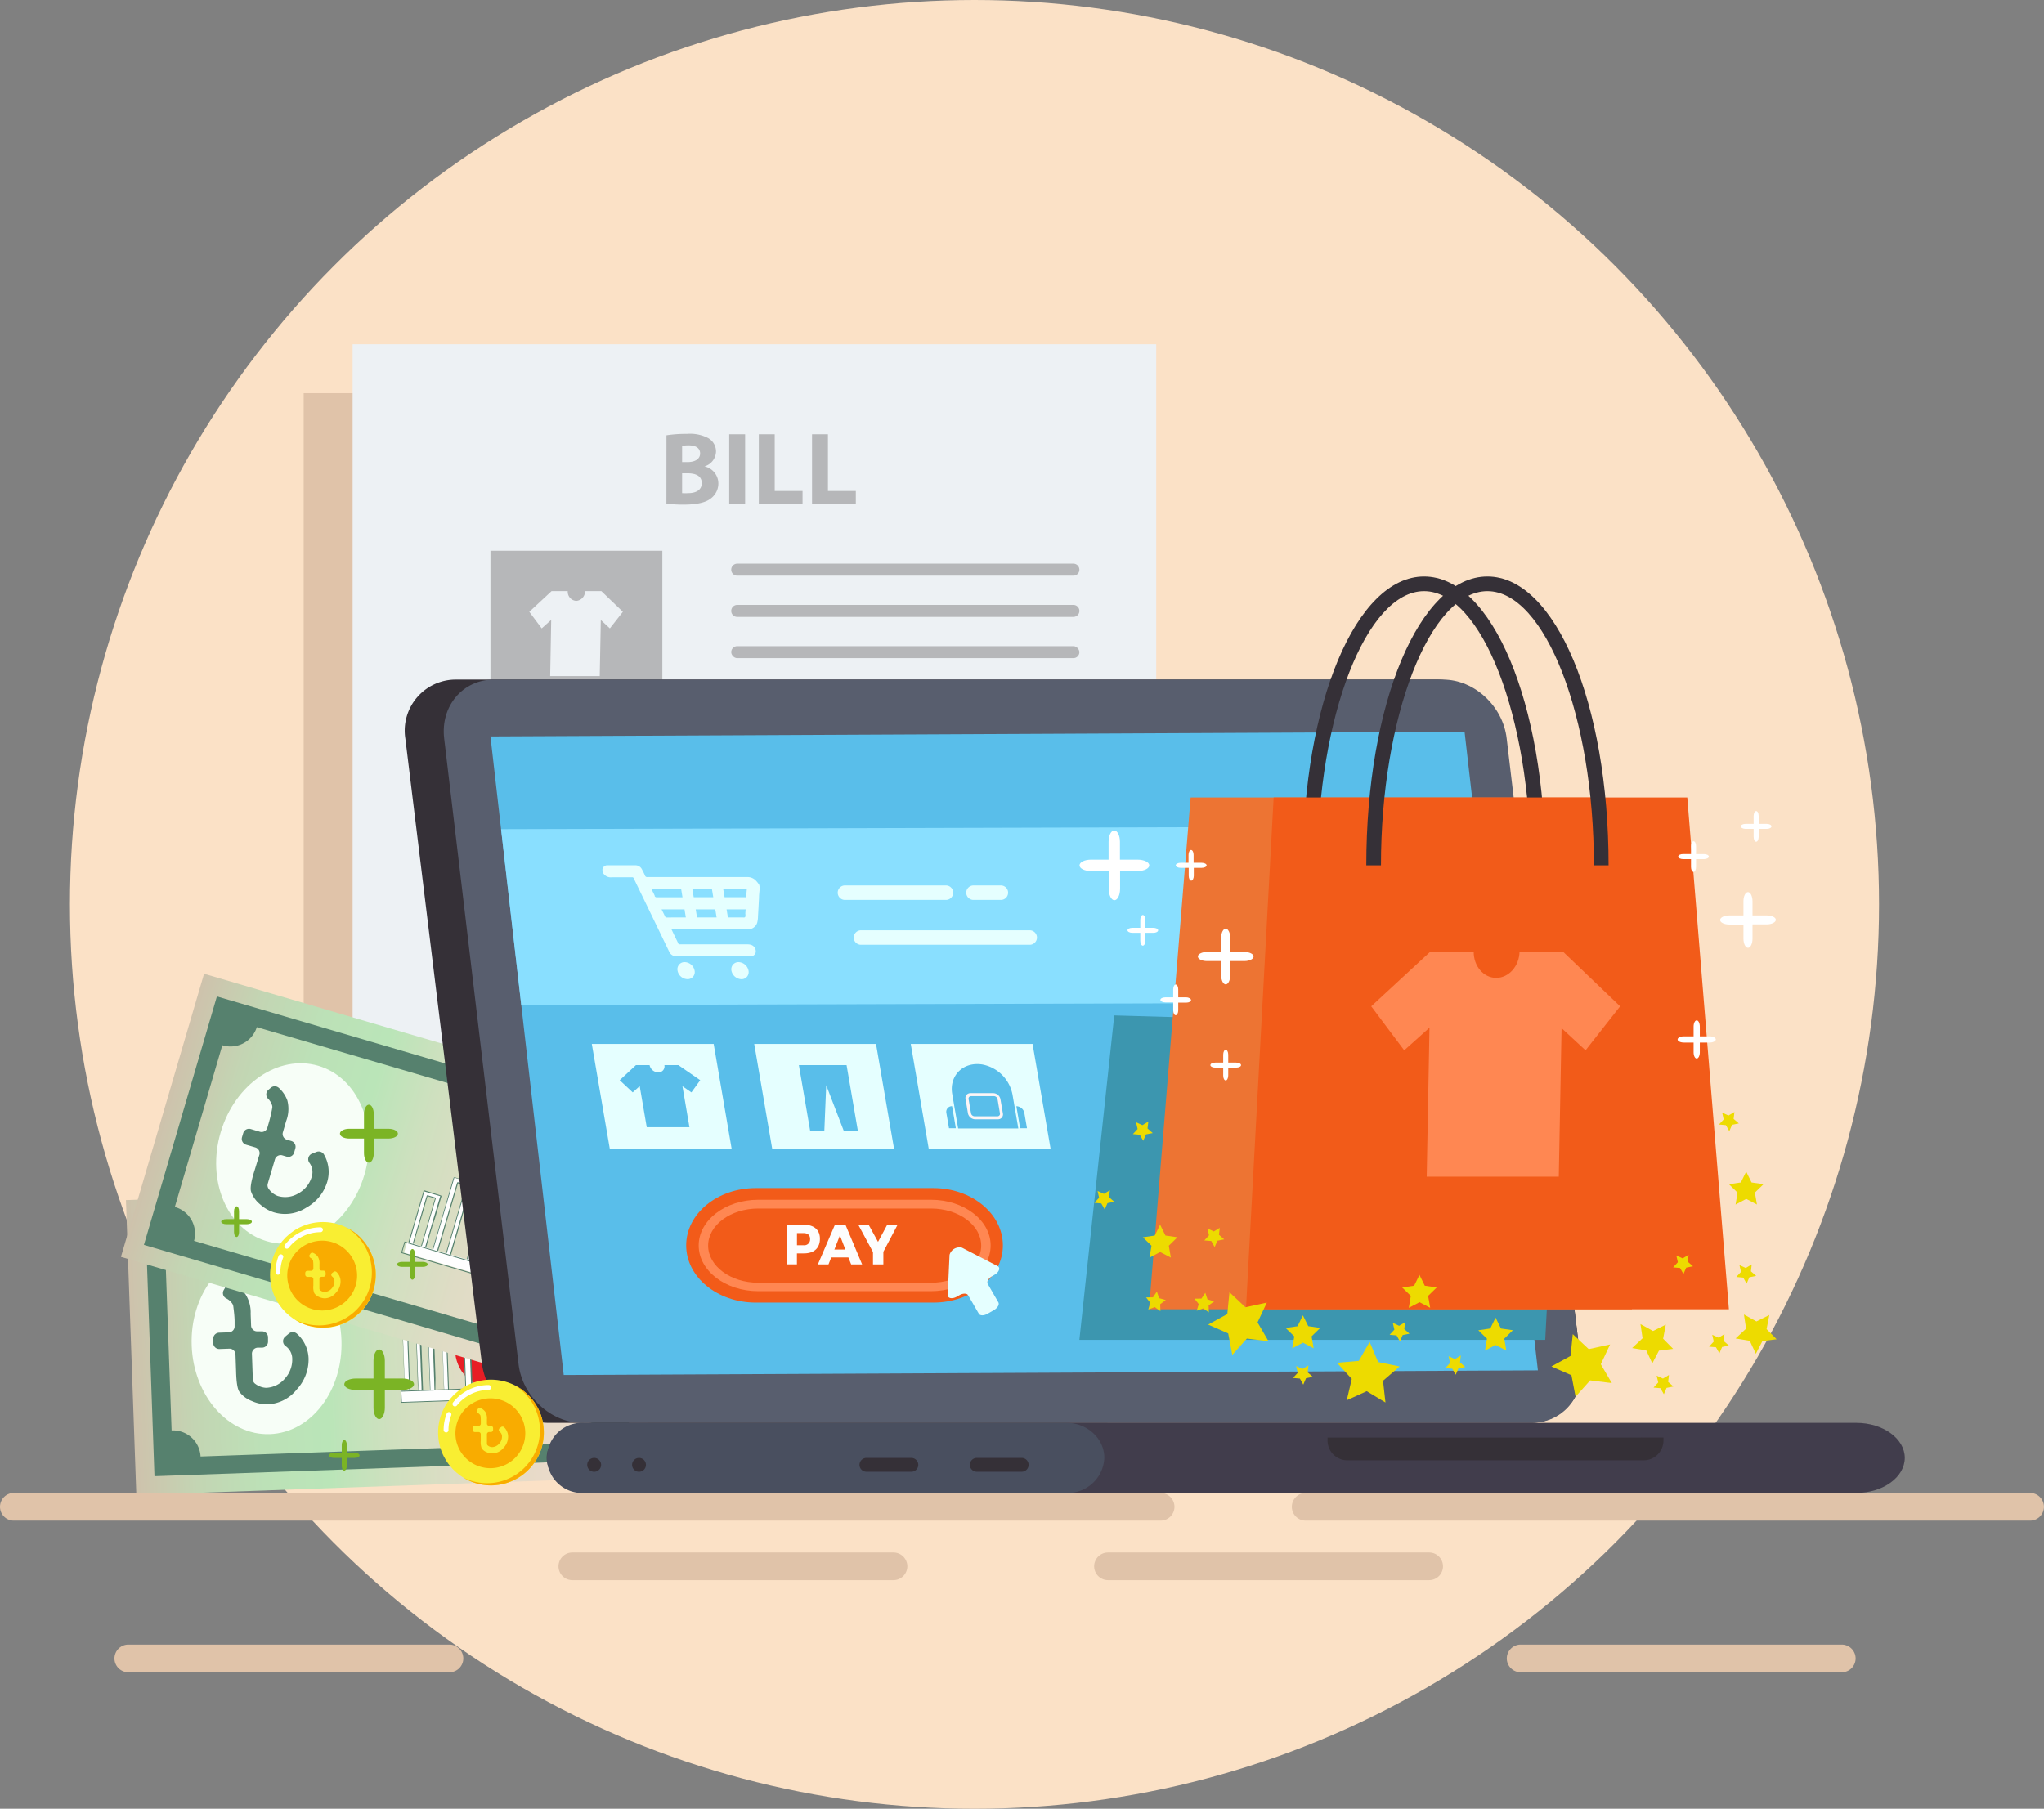 <svg xmlns="http://www.w3.org/2000/svg" xmlns:xlink="http://www.w3.org/1999/xlink" viewBox="0 0 417.84 369.82"><rect x="0" y="0" width="417.84" height="369.82" fill="#808080" stroke="none"/><defs><style>.cls-1{fill:#e0c3a9;}.cls-2{fill:#fbe1c6;}.cls-3{fill:#edf1f4;}.cls-4{fill:#b6b7b9;}.cls-5{fill:url(#linear-gradient);}.cls-6{fill:#56816e;}.cls-7{fill:#f7fef7;}.cls-8{fill:#e71e25;}.cls-9{fill:#fefefe;}.cls-10{fill:url(#linear-gradient-2);}.cls-11{fill:#353037;}.cls-12{fill:#585e6e;}.cls-13{fill:#59beea;}.cls-14{fill:#3c96af;}.cls-15{fill:#89dfff;}.cls-16{fill:#f25b19;}.cls-17{fill:#ff8752;}.cls-18{fill:#fdfdfd;}.cls-19{fill:#e5ffff;}.cls-20{fill:#fcf5f6;}.cls-21{fill:#413d4c;}.cls-22{fill:#494f5f;}.cls-23{fill:#ed7433;}.cls-24{fill:#eddb00;}.cls-25{fill:#fff;}.cls-26{fill:#7bb425;}.cls-27{fill:#f9ee32;}.cls-28{fill:#f9ac00;}</style><linearGradient id="linear-gradient" x1="52.08" y1="272.42" x2="157.01" y2="272.42" gradientTransform="translate(-25.29 1.24)" gradientUnits="userSpaceOnUse"><stop offset="0" stop-color="#cec2ac"/><stop offset="0.12" stop-color="#c3d5b3"/><stop offset="0.25" stop-color="#bce1b7"/><stop offset="0.38" stop-color="#bae5b8"/><stop offset="0.5" stop-color="#cfe0bf"/><stop offset="0.64" stop-color="#dfdcc5"/><stop offset="0.8" stop-color="#e9dac9"/><stop offset="1" stop-color="#ecd9ca"/></linearGradient><linearGradient id="linear-gradient-2" x1="31.88" y1="243.85" x2="136.82" y2="243.85" gradientTransform="translate(327.41 158.49) rotate(90)" xlink:href="#linear-gradient"/></defs><title>e-commerce</title><g id="Layer_2" data-name="Layer 2"><g id="BACKGROUND_1" data-name="BACKGROUND 1"><g id="OBJECTS"><path class="cls-1" d="M376.5,341.91H310.85a2.84,2.84,0,0,1-2.83-2.83h0a2.85,2.85,0,0,1,2.83-2.83H376.5a2.84,2.84,0,0,1,2.83,2.83h0A2.83,2.83,0,0,1,376.5,341.91Z"/><path class="cls-1" d="M91.88,341.91H26.23a2.83,2.83,0,0,1-2.83-2.83h0a2.84,2.84,0,0,1,2.83-2.83H91.88a2.84,2.84,0,0,1,2.83,2.83h0A2.83,2.83,0,0,1,91.88,341.91Z"/><circle class="cls-2" cx="199.21" cy="184.91" r="184.91"/><rect class="cls-1" x="62.08" y="80.39" width="164.28" height="219.42"/><rect class="cls-3" x="72.08" y="70.39" width="164.28" height="219.42"/><rect class="cls-4" x="100.26" y="112.61" width="35.14" height="35.14"/><path class="cls-3" d="M122.93,120.86h-3.34a1.94,1.94,0,0,1-1.8,2,1.87,1.87,0,0,1-1.73-2h-3.3v.05l0-.05-4.56,4.23,2.54,3.39,1.94-1.74-.21,11.49H122.6l.22-11.46,1.85,1.71,2.66-3.39Z"/><rect class="cls-5" x="26.8" y="243.5" width="104.93" height="60.33" transform="translate(-9.62 2.97) rotate(-2.02)"/><path class="cls-6" d="M29.71,248.93l1.87,52.9,97.24-3.43L127,245.49Zm95,40.37a5.64,5.64,0,0,0-5.53,5.74L41,297.8a5.64,5.64,0,0,0-5.92-5.33L33.85,258a5.63,5.63,0,0,0,5.52-5.74l78.18-2.76a5.63,5.63,0,0,0,5.91,5.34Z"/><ellipse class="cls-7" cx="54.51" cy="274.54" rx="15.32" ry="18.69" transform="translate(-9.66 2.1) rotate(-2.02)"/><path class="cls-6" d="M54.72,287.13a7.45,7.45,0,0,1-3.24-.67,5.75,5.75,0,0,1-2.55-1.9c-.39-.55-.62-2-.67-4.24l-.12-3.39a1.23,1.23,0,0,0-1.27-1.18l-2,.07a1.24,1.24,0,0,1-1.28-1.19l0-.87a1.24,1.24,0,0,1,1.19-1.28l2-.07a1.22,1.22,0,0,0,1.18-1.27l0-.9c0-1-.13-2.08-.27-3.16a1.32,1.32,0,0,0-.2-.53,3.24,3.24,0,0,0-1.29-1.1,1.21,1.21,0,0,1-.46-1.68l.32-.55a1.23,1.23,0,0,1,1.59-.5,6.29,6.29,0,0,1,2.49,1.85,6.85,6.85,0,0,1,1.1,4.05l.09,2.41a1.23,1.23,0,0,0,1.27,1.18l.92,0a1.22,1.22,0,0,1,1.27,1.18l0,.88a1.23,1.23,0,0,1-1.19,1.27l-.91,0a1.24,1.24,0,0,0-1.19,1.28l.18,5.15a1.21,1.21,0,0,0,.54,1,4,4,0,0,0,2.15.79,5.25,5.25,0,0,0,3.86-1.89,5.71,5.71,0,0,0,1.51-4.07,3.19,3.19,0,0,0-1.36-2.58,1.22,1.22,0,0,1-.08-1.93l.76-.64a1.25,1.25,0,0,1,1.67.07,7.08,7.08,0,0,1,2.35,5,9,9,0,0,1-2.41,6.37A8,8,0,0,1,54.72,287.13Z"/><circle class="cls-8" cx="101.13" cy="275.88" r="8.11"/><path class="cls-9" d="M107,271.31c.15,4.28.29,8.4.44,12.52,0,.12,0,.16-.14.16l-1,0c-.08,0-.11,0-.1-.1v-.09l-.6-16.93c0-.74,0-1.48,0-2.22s0-1.45.07-2.17.06-1.6.08-2.4c0-.19,0-.19-.17-.18l-5.1.3c-.1,0-.13,0-.11.14l.69,4.38c.12.73.23,1.45.35,2.18a.76.76,0,0,1,0,.15L102,284c0,.14,0,.18-.16.18l-1.08,0c-.08,0-.11,0-.1-.1V284c-.19-5.37-.39-10.74-.57-16.11,0-.75-.12-1.5-.19-2.25s-.15-1.49-.23-2.23l-.3-2.94c0-.12-.06-.14-.17-.14l-4.52.23c-.1,0-.13,0-.11.13l.69,3.53.57,2.93a2,2,0,0,1,0,.23l.6,16.81c0,.12,0,.16-.15.16-.33,0-.66,0-1,0-.1,0-.11,0-.12-.12,0-1-.07-2-.1-3q-.24-6.6-.46-13.19a15.48,15.48,0,0,0-.23-1.92L94,263.67c-.15-.9-.29-1.8-.44-2.7-.06-.39-.12-.79-.19-1.18,0-.09,0-.13.1-.13l6.17-.33,6.62-.36.45,0c.09,0,.12,0,.12.11,0,.85,0,1.7,0,2.55,0,1,0,2.06,0,3.1C106.76,267,106.88,269.21,107,271.31Z"/><path class="cls-6" d="M96.3,284.47h0c-.34,0-.69,0-1,0a.24.24,0,0,1-.16,0,.22.22,0,0,1,0-.16c0-.81-.06-1.62-.08-2.42L94.87,278c-.12-3.3-.24-6.59-.35-9.89a13.76,13.76,0,0,0-.22-1.9l-.39-2.42-.5-3.17c0-.26-.09-.53-.13-.79a.18.18,0,0,1,0-.16.23.23,0,0,1,.15-.07l6.18-.32,6.61-.36.46,0a.14.14,0,0,1,.15,0,.17.17,0,0,1,.05.15v3.36c0,.75,0,1.53,0,2.29,0,1.67,0,3.34.09,5,0,.56,0,1.11.06,1.64.15,4.29.3,8.41.45,12.53a.25.25,0,0,1,0,.19.32.32,0,0,1-.18.06l-1,0a.17.17,0,0,1-.16-.05.13.13,0,0,1,0-.14.11.11,0,0,0,0-.05v0l-.15-4.23-.45-12.7c0-.49,0-1,0-1.48l0-.75c0-.48,0-1,0-1.46,0-.24,0-.47,0-.71,0-.48,0-1,0-1.43l0-1V260h-.09l-1.35.08-3.74.22h0s0,0,0,0c.16,1,.31,1.95.46,2.92l.58,3.65c0,.05,0,.1,0,.16l.07,2.11q.25,7.41.53,14.81a.28.28,0,0,1,0,.2.36.36,0,0,1-.2.06c-.34,0-.67,0-1.07,0a.17.17,0,0,1-.16-.05.15.15,0,0,1,0-.15.11.11,0,0,0,0-.05v0l-.13-3.83q-.23-6.13-.43-12.27c0-.56-.08-1.13-.14-1.68,0-.19,0-.38,0-.57l-.15-1.46c0-.26-.06-.51-.08-.77l-.06-.49-.24-2.45a.14.14,0,0,0,0-.06h-.07l-4.52.23h0v0c.19.95.37,1.89.56,2.84l.27,1.43c.15.73.29,1.46.43,2.2a1.54,1.54,0,0,1,0,.24l.14,3.73q.23,6.54.46,13.07a.28.28,0,0,1-.05.2A.28.28,0,0,1,96.3,284.47Zm-.49-.16h.53s0,0,0-.07q-.24-6.54-.47-13.07l-.13-3.74c0-.08,0-.15,0-.21-.15-.73-.29-1.47-.43-2.2L95,263.57c-.18-.95-.36-1.89-.55-2.84a.21.21,0,0,1,0-.17.21.21,0,0,1,.17-.06l4.51-.22c.13,0,.24,0,.26.21.08.82.17,1.63.25,2.45l0,.49c0,.26.06.51.08.77,0,.49.11,1,.15,1.46l.06.57c.06.56.11,1.13.13,1.69q.21,6.13.43,12.27l.14,3.86v.08h0c.31,0,.71,0,1.08,0h.08V284q-.27-7.41-.53-14.81l-.07-2.12s0-.09,0-.14l-.58-3.64c-.15-1-.31-1.95-.46-2.92a.2.2,0,0,1,0-.17.26.26,0,0,1,.17-.07l3.74-.22,1.35-.08c.11,0,.17,0,.22,0s0,.11,0,.23l0,1c0,.48,0,1,0,1.44l0,.7c0,.49,0,1,0,1.47l0,.75c0,.48,0,1,0,1.47l.45,12.69.15,4.26v.08h0c.37,0,.7,0,1,0h.06v-.06c-.15-4.13-.29-8.25-.45-12.53h0c0-.54,0-1.09,0-1.64-.06-1.62-.13-3.29-.1-5,0-.77,0-1.54,0-2.29v-1.77c0-.53,0-1.06,0-1.6v0h0c-.15,0-.31,0-.46,0l-6.62.35c-2,.11-4.11.23-6.17.33h0v0c0,.27.09.53.13.79l.51,3.17.39,2.42a15.83,15.83,0,0,1,.22,1.92c.11,3.3.23,6.6.34,9.9l.14,3.9.09,2.43v0h0Z"/><path class="cls-9" d="M91.41,276.56q.14,3.88.28,7.79c0,.13,0,.16-.15.16l-.66,0c-.08,0-.11,0-.1-.1v-.09q-.27-7.36-.52-14.74c0-.14-.05-.16-.18-.16q-.78,0-1.56.06c-.11,0-.14,0-.13.14q.26,7.08.5,14.15c0,.24,0,.47,0,.71,0,.08,0,.1-.1.1l-.8,0c-.1,0-.13,0-.12-.11v0q-.27-7.79-.55-15.57c0-.13,0-.17.16-.17l3.48-.12c.12,0,.14,0,.15.14Z"/><path class="cls-6" d="M91.57,284.59h0l-.66,0a.21.21,0,0,1-.15,0,.16.16,0,0,1,0-.14.13.13,0,0,0,0-.06v0l-.09-2.68q-.21-6-.43-12.06c0-.06,0-.07,0-.07h-.07l-1.57.05h0v.05q.23,6.06.43,12.12L89,284c0,.17,0,.34,0,.52a.19.19,0,0,1,0,.14.18.18,0,0,1-.13.05c-.31,0-.57,0-.81,0a.2.2,0,0,1-.16-.05.17.17,0,0,1,0-.16v0l-.07-2q-.24-6.81-.49-13.61a.28.28,0,0,1,0-.2.32.32,0,0,1,.19-.07h0l3.48-.12h0a.22.22,0,0,1,.17.05.22.22,0,0,1,.06.18c.07,2.08.15,4.16.22,6.24l.11,3.12c.07,2.08.15,4.16.22,6.24a.24.24,0,0,1,0,.18A.18.18,0,0,1,91.57,284.59Zm-.33-.16h.36a.17.17,0,0,0,0-.07c-.08-2.07-.15-4.15-.23-6.23L91.27,275c-.07-2.08-.15-4.17-.22-6.25v-.06H91l-3.48.12h-.07s0,0,0,.08q.24,6.81.49,13.62l.06,1.94a.2.2,0,0,1,0,.07v0h0c.24,0,.51,0,.81,0h0c0-.18,0-.35,0-.53l-.07-2.21q-.22-6.06-.44-12.13a.26.26,0,0,1,0-.17.21.21,0,0,1,.17-.05l1.56-.06a.29.29,0,0,1,.2.05.26.26,0,0,1,.06.19l.42,12.06.1,2.7v.08h0Z"/><path class="cls-9" d="M110.4,275.88l-.27-7.8c0-.12,0-.15.14-.16,1.17,0,2.33-.07,3.5-.12.11,0,.14,0,.14.13q.27,7.81.55,15.64c0,.1,0,.13-.12.13l-.79,0c-.07,0-.11,0-.1-.09v-.11q-.27-7.36-.52-14.73c0-.14,0-.17-.17-.16-.52,0-1.05.05-1.57.06-.11,0-.14,0-.13.14.06,1.8.13,3.61.19,5.41q.16,4.69.34,9.38c0,.15,0,.18-.17.18s-.43,0-.65,0c-.07,0-.09,0-.09-.09v-.16Z"/><path class="cls-6" d="M111.45,283.89h0l-.59,0h0a.19.19,0,0,1-.14,0,.17.17,0,0,1,0-.14.38.38,0,0,0,0-.1v-.05l-.31-8.81-.24-6.68a.25.25,0,0,1,0-.19.23.23,0,0,1,.18-.06h0l3.49-.12a.27.27,0,0,1,.18,0,.26.26,0,0,1,0,.17q.27,7.81.56,15.63a.25.25,0,0,1,0,.17.22.22,0,0,1-.16.06l-.78,0a.2.2,0,0,1-.15,0,.18.18,0,0,1,0-.14v-.1l0-1.64q-.24-6.54-.46-13.09c0-.06,0-.07,0-.07h-.08l-1.57,0h0v0c.06,1.47.11,3,.16,4.42l.09,2.55c.09,2.61.18,5.21.28,7.82a.28.28,0,0,1,0,.2A.22.22,0,0,1,111.45,283.89Zm-.32-.16h.37v-.07c-.09-2.61-.19-5.22-.28-7.82l-.09-2.55c0-1.48-.1-2.95-.16-4.43a.22.22,0,0,1,0-.17c0-.05.11-.05.17-.06l1.56-.05a.24.24,0,0,1,.2.05.32.32,0,0,1,.07.19l.45,13.09.06,1.67a.11.11,0,0,1,0,.08h0l.79,0h0v-.05q-.28-7.81-.55-15.63a.22.22,0,0,0,0-.06h0l-3.5.13h-.06v.06l.24,6.68.31,8.86a.48.48,0,0,1,0,.12h.37Z"/><path class="cls-9" d="M86.23,278.85c.06,1.85.13,3.7.2,5.55,0,.11,0,.15-.13.15l-.68,0c-.08,0-.11,0-.1-.1s0-.05,0-.08l-.36-10.28c0-.13,0-.16-.16-.15l-1.46.05c-.12,0-.14,0-.14.15q.18,5.16.37,10.32c0,.12,0,.17-.15.17a5.46,5.46,0,0,0-.7,0c-.11,0-.13,0-.13-.12,0-.81,0-1.62-.08-2.43-.1-2.91-.21-5.81-.31-8.71,0-.12,0-.16.14-.16l3.36-.12c.11,0,.14,0,.14.13C86.1,275.12,86.16,277,86.23,278.85Z"/><path class="cls-6" d="M83.64,284.73h0c-.21,0-.43,0-.7,0,0,0-.11,0-.15,0a.19.19,0,0,1-.06-.16c0-.65,0-1.3-.07-1.94l-.06-1.73-.27-7.47a.27.27,0,0,1,0-.19.28.28,0,0,1,.18-.06l3.36-.11h0a.21.21,0,0,1,.17,0,.22.22,0,0,1,.06.17l.15,4.47.08,2.22c.05,1.49.1,3,.16,4.45a.24.24,0,0,1-.05.18.21.21,0,0,1-.17.05c-.22,0-.45,0-.66,0a.22.22,0,0,1-.16-.05.2.2,0,0,1,0-.15v-.07l-.05-1.28c-.1-3-.21-6-.31-9a.28.28,0,0,0,0-.08H85c-.46,0-.94,0-1.46,0h-.06s0,0,0,.06c.07,1.83.13,3.67.2,5.5.06,1.61.12,3.21.17,4.82a.22.22,0,0,1,0,.19A.18.18,0,0,1,83.64,284.73Zm-.37-.17h.4a.2.2,0,0,0,0-.08l-.18-4.81c-.06-1.84-.13-3.67-.19-5.51a.23.23,0,0,1,0-.18.29.29,0,0,1,.18-.05c.51,0,1,0,1.45-.06a.26.26,0,0,1,.19.05.32.32,0,0,1,.07.19c.1,3,.21,6,.31,9l0,1.31v.07h0c.21,0,.45,0,.68,0h0v0c0-1.49-.1-3-.16-4.45l-.07-2.23c-.06-1.49-.11-3-.16-4.46,0,0,0,0,0-.06h0l-3.36.12h-.06v.06l.27,7.47.06,1.73c0,.65,0,1.3.06,1.94a.13.13,0,0,1,0,0h0Z"/><path class="cls-9" d="M115.74,277.79c-.07-1.85-.13-3.71-.2-5.57,0-.11,0-.14.13-.14L119,272c.11,0,.14,0,.14.13.13,3.71.26,7.43.4,11.14,0,.11,0,.15-.14.15l-.75,0c-.07,0-.1,0-.09-.08s0-.07,0-.1L118.23,273c0-.13,0-.17-.16-.16l-1.47,0c-.12,0-.14,0-.13.15q.18,5.16.37,10.31c0,.14,0,.18-.16.18a4.1,4.1,0,0,0-.61,0c-.12,0-.14,0-.14-.14C115.87,281.5,115.8,279.65,115.74,277.79Z"/><path class="cls-6" d="M116.71,283.56h0a4.05,4.05,0,0,0-.59,0,.18.18,0,0,1-.17,0c-.06,0-.06-.11-.06-.18-.06-1.59-.11-3.18-.17-4.77l-.07-1.91c0-1.48-.1-3-.16-4.45a.24.24,0,0,1,0-.18c0-.05.1-.05.16-.06h0l3.37-.12h0a.26.26,0,0,1,.17.05c.05,0,.05.11.06.17q.18,5.57.39,11.14a.24.24,0,0,1,0,.18.21.21,0,0,1-.17,0c-.23,0-.48,0-.71,0h0a.16.16,0,0,1-.14-.05.16.16,0,0,1,0-.13v-.08l-.05-1.47c-.11-2.94-.21-5.87-.31-8.81a.28.28,0,0,0,0-.08h-.07c-.44,0-.9,0-1.47.05h0V273c.06,1.6.11,3.2.17,4.81.07,1.83.13,3.67.2,5.5a.26.26,0,0,1,0,.2A.2.2,0,0,1,116.71,283.56Zm-.33-.17h.37v-.08c-.06-1.84-.13-3.67-.2-5.5,0-1.61-.11-3.21-.17-4.82a.24.24,0,0,1,.05-.18.25.25,0,0,1,.17-.05c.56,0,1,0,1.46-.06a.26.26,0,0,1,.19.05.28.28,0,0,1,.07.19q.15,4.41.31,8.81l.05,1.5v.07h0c.24,0,.48,0,.73,0h0v-.06l-.39-11.14a.2.2,0,0,0,0,0h0l-3.37.12h0v.05c.06,1.48.11,3,.16,4.45l.07,1.91c.05,1.6.11,3.19.16,4.78a.22.22,0,0,0,0,.06h0Z"/><rect class="cls-9" x="82.02" y="283.79" width="38.14" height="2.28" transform="translate(-10 3.75) rotate(-2.02)"/><path class="cls-6" d="M120.28,285.47,82,286.82l-.08-2.44L120.19,283Zm-38.13,1.18,38-1.34L120,283.2l-37.95,1.34Z"/><rect class="cls-10" x="53.4" y="190.37" width="60.33" height="104.93" transform="translate(-172.98 254.6) rotate(-73.64)"/><path class="cls-6" d="M44.34,203.73l-14.92,50.8,93.36,27.41,14.92-50.79ZM121.72,272a5.63,5.63,0,0,0-7,3.71l-75.05-22a5.64,5.64,0,0,0-3.93-6.93l9.71-33.07a5.64,5.64,0,0,0,7.05-3.7l75.05,22a5.64,5.64,0,0,0,3.94,6.93Z"/><ellipse class="cls-7" cx="59.8" cy="235.86" rx="18.69" ry="15.32" transform="translate(-183.35 226.79) rotate(-73.64)"/><path class="cls-6" d="M56,247.88a7.61,7.61,0,0,1-2.86-1.66,5.8,5.8,0,0,1-1.82-2.61c-.2-.64,0-2.05.7-4.23l1-3.26a1.22,1.22,0,0,0-.83-1.52l-1.88-.55a1.24,1.24,0,0,1-.84-1.53l.25-.84a1.24,1.24,0,0,1,1.53-.84l1.88.56a1.23,1.23,0,0,0,1.53-.84l.25-.86a29.46,29.46,0,0,0,.73-3.08,1.22,1.22,0,0,0,0-.57,3.38,3.38,0,0,0-.88-1.45,1.22,1.22,0,0,1,.09-1.75l.48-.42a1.24,1.24,0,0,1,1.67,0A6.4,6.4,0,0,1,58.74,225a6.9,6.9,0,0,1-.24,4.2l-.67,2.3a1.23,1.23,0,0,0,.83,1.53l.88.26a1.22,1.22,0,0,1,.83,1.52l-.24.85a1.23,1.23,0,0,1-1.53.83l-.88-.26a1.22,1.22,0,0,0-1.52.83L54.74,242a1.21,1.21,0,0,0,.2,1.09,4,4,0,0,0,1.8,1.43A5.23,5.23,0,0,0,61,244a5.67,5.67,0,0,0,2.72-3.38,3.16,3.16,0,0,0-.48-2.88,1.23,1.23,0,0,1,.54-1.86l.92-.36a1.25,1.25,0,0,1,1.56.59,7.08,7.08,0,0,1,.64,5.52,9,9,0,0,1-4.29,5.29A8,8,0,0,1,56,247.88Z"/><circle class="cls-8" cx="103.61" cy="251.84" r="8.11"/><path class="cls-9" d="M110.58,249.34c-1.21,4.11-2.37,8.06-3.53,12,0,.11-.07.15-.19.11-.32-.11-.65-.2-1-.29-.08,0-.11-.05-.07-.13a.29.29,0,0,0,0-.09q2.39-8.13,4.77-16.25c.21-.71.5-1.4.75-2.09s.5-1.36.75-2,.56-1.5.83-2.25c.07-.18.07-.18-.11-.23l-4.93-1.32c-.1,0-.13,0-.15.1l-.72,4.37-.36,2.18a.83.83,0,0,1,0,.15q-2.39,8.11-4.76,16.25c0,.13-.08.15-.21.11l-1-.31c-.08,0-.1-.05-.06-.12s0-.06,0-.09q2.28-7.74,4.55-15.46c.21-.73.36-1.47.53-2.21l.48-2.18c.21-1,.43-1.92.64-2.89,0-.12,0-.15-.12-.18l-4.35-1.22c-.1,0-.13,0-.15.09-.15,1.19-.3,2.38-.46,3.57-.13,1-.25,2-.38,3a1.74,1.74,0,0,1,0,.22l-4.74,16.14c0,.12-.07.15-.19.11-.32-.11-.63-.2-1-.28-.09,0-.1-.06-.08-.15.29-1,.58-1.94.86-2.91l3.72-12.66a15.5,15.5,0,0,0,.4-1.89c.13-.83.27-1.66.4-2.49s.3-1.8.44-2.7c.07-.39.13-.79.2-1.18,0-.09,0-.12.13-.09l6,1.63,6.39,1.75c.15,0,.29.09.44.12s.11.05.08.14l-.81,2.42c-.33,1-.65,2-1,2.94C111.77,245.15,111.18,247.33,110.58,249.34Z"/><path class="cls-6" d="M96.32,258.46h0c-.32-.11-.66-.2-.94-.28a.17.17,0,0,1-.13-.09.22.22,0,0,1,0-.16l.69-2.33,1.1-3.75,2.79-9.5a13.88,13.88,0,0,0,.39-1.87c.14-.81.27-1.61.4-2.42l.52-3.17.12-.79a.2.2,0,0,1,.08-.14.15.15,0,0,1,.16,0l6,1.63,6.39,1.75.44.12s.11,0,.14.09a.22.22,0,0,1,0,.16l-.51,1.51-.56,1.67c-.24.71-.48,1.45-.74,2.17-.55,1.58-1,3.18-1.47,4.73l-.46,1.58c-1.21,4.11-2.37,8.07-3.53,12a.26.26,0,0,1-.11.16.31.31,0,0,1-.19,0l-1-.29a.2.2,0,0,1-.13-.09.17.17,0,0,1,0-.15l0,0v0l1.2-4.06,3.57-12.19c.14-.48.32-.95.49-1.4.09-.23.18-.47.26-.7.16-.46.34-.92.51-1.38l.24-.66c.17-.45.34-.9.5-1.35l.33-.9a.69.69,0,0,0,0-.1l-.09,0-1.3-.35-3.63-1h0a.08.08,0,0,1,0,0l-.48,2.92-.6,3.64a.83.83,0,0,1,0,.15l-.59,2-4.17,14.22a.24.24,0,0,1-.12.17.23.23,0,0,1-.2,0c-.32-.11-.64-.2-1-.3a.17.17,0,0,1-.13-.1.18.18,0,0,1,0-.15.07.07,0,0,0,0-.05v0l1.08-3.68L105,243.93c.15-.54.28-1.09.4-1.63,0-.19.08-.38.13-.56.1-.48.21-1,.31-1.44.06-.25.11-.5.17-.75l.11-.48c.17-.8.35-1.6.53-2.4a.32.32,0,0,0,0-.07l-.07,0-4.35-1.21h0v0c-.11,1-.24,1.91-.36,2.86l-.19,1.45c-.1.74-.19,1.48-.29,2.22,0,.07,0,.15,0,.24l-1.06,3.58Q98.45,252,96.6,258.29c0,.06,0,.14-.11.17A.2.2,0,0,1,96.32,258.46Zm-.42-.3.45.14a.1.1,0,0,0,.07,0h0s0,0,0-.07q1.84-6.27,3.68-12.55l1.06-3.58c0-.08,0-.15,0-.21.1-.74.2-1.48.29-2.23l.19-1.44c.12-.95.25-1.91.37-2.87,0-.05,0-.12.07-.15a.23.23,0,0,1,.18,0l4.36,1.22a.21.21,0,0,1,.18.28c-.19.8-.36,1.6-.54,2.4l-.11.49c0,.25-.11.5-.16.75-.11.48-.21,1-.32,1.43,0,.19-.09.38-.13.57-.12.54-.24,1.1-.4,1.64q-1.74,5.88-3.47,11.78l-1.08,3.71,0,.07h0c.3.09.68.19,1,.31l.07,0,0-.07L106,245.58l.59-2a.65.65,0,0,0,0-.13l.6-3.64.48-2.92c0-.05,0-.12.08-.15a.19.19,0,0,1,.18,0l3.62,1,1.3.35c.11,0,.17,0,.2.1s0,.13,0,.23l-.33.91-.5,1.35c-.08.22-.16.44-.25.66-.17.46-.34.91-.5,1.37-.08.24-.17.47-.26.71-.17.45-.35.91-.49,1.38l-3.57,12.19-1.2,4.09,0,.08h0l1,.29h0l0-.06c1.16-4,2.32-7.92,3.53-12h0c.15-.51.3-1,.46-1.57.45-1.56.92-3.16,1.47-4.74.26-.72.5-1.46.74-2.17l.56-1.68.51-1.51v0h0c-.15,0-.29-.08-.44-.12l-6.39-1.75-6-1.63h0v0c0,.26-.09.53-.13.79l-.52,3.17-.39,2.41a16.16,16.16,0,0,1-.4,1.9l-2.79,9.5-1.1,3.74L95.38,258s0,0,0,0h0Z"/><path class="cls-9" d="M94.18,249.42q-1.11,3.74-2.2,7.48c0,.12-.08.14-.19.1l-.64-.19c-.07,0-.09-.05-.06-.12l0-.09q2.07-7.08,4.16-14.15c0-.13,0-.17-.12-.2l-1.5-.44c-.11,0-.14,0-.17.09l-4,13.58c-.06.23-.13.46-.2.69,0,.07,0,.09-.12.07l-.77-.23c-.09,0-.11-.07-.08-.14s0,0,0-.06q2.19-7.47,4.38-14.94c0-.12.08-.16.21-.11l3.34,1c.12,0,.13.07.1.18Q95.27,245.67,94.18,249.42Z"/><path class="cls-6" d="M91.79,257.09h0a6.12,6.12,0,0,0-.63-.18s-.1,0-.12-.09a.24.24,0,0,1,0-.15s0,0,0-.05v0l.75-2.58q1.71-5.77,3.41-11.57a.45.45,0,0,0,0-.08l-.07,0-1.51-.44,0,0a.13.13,0,0,1,0,0l-3.42,11.65-.62,2.12-.15.5a.16.16,0,0,1-.08.12.17.17,0,0,1-.14,0l-.77-.23a.23.23,0,0,1-.14-.1.18.18,0,0,1,0-.16s0,0,0,0l.55-1.89q1.92-6.54,3.83-13.07a.26.26,0,0,1,.11-.17.28.28,0,0,1,.2,0h0l3.33,1h0a.2.2,0,0,1,.15.1.23.23,0,0,1,0,.18q-.88,3-1.76,6l-.88,3c-.59,2-1.18,4-1.76,6a.2.2,0,0,1-.11.16A.22.22,0,0,1,91.79,257.09Zm-.26-.26.29.09.06,0a.32.32,0,0,0,0-.06q.87-3,1.76-6l.88-3q.87-3,1.76-6v-.06l0,0h0c-1.25-.36-2.34-.68-3.34-1h-.08l0,.08Q90.91,247.43,89,254l-.55,1.87,0,.06v0h0l.78.23h0l.15-.51.62-2.12,3.42-11.64a.23.23,0,0,1,.1-.15.2.2,0,0,1,.17,0l1.5.44a.25.25,0,0,1,.18.1.28.28,0,0,1,0,.2q-1.71,5.79-3.41,11.58l-.76,2.6a.64.64,0,0,1,0,.07h0Z"/><path class="cls-9" d="M112.41,254.76c.74-2.49,1.47-5,2.2-7.48,0-.12.07-.14.19-.11,1.11.34,2.23.66,3.35,1,.11,0,.13.06.1.17l-4.41,15c0,.1-.06.12-.16.09l-.75-.22c-.07,0-.1,0-.07-.12l0-.11q2.07-7.07,4.15-14.14c0-.13,0-.17-.11-.2l-1.5-.44c-.11,0-.15,0-.18.09q-.75,2.6-1.52,5.19l-2.64,9c0,.13-.09.15-.21.11l-.62-.19c-.07,0-.09,0-.06-.11a.83.83,0,0,0,0-.15Z"/><path class="cls-6" d="M110.88,262.7h0c-.19-.07-.38-.12-.57-.17l0,0a.18.18,0,0,1-.12-.08.2.2,0,0,1,0-.14l0-.1v-.05l2.49-8.46q.93-3.21,1.88-6.42a.23.23,0,0,1,.1-.15.25.25,0,0,1,.19,0h0c1.08.33,2.18.65,3.35,1a.19.19,0,0,1,.16.27l-4.41,15a.23.23,0,0,1-.1.15.2.2,0,0,1-.17,0l-.75-.22a.28.28,0,0,1-.13-.09.23.23,0,0,1,0-.15l0-.05v0l.46-1.57L117,248.82l0-.07-.06,0h0l-1.51-.44s-.05,0-.05,0l0,0c-.41,1.42-.83,2.84-1.24,4.25l-.72,2.45c-.74,2.5-1.47,5-2.2,7.51a.24.24,0,0,1-.12.17A.25.25,0,0,1,110.88,262.7Zm-.26-.26.29.09s.07,0,.07,0h0a.23.23,0,0,0,0-.07q1.09-3.75,2.2-7.51l.72-2.44c.41-1.42.83-2.84,1.24-4.25a.19.19,0,0,1,.28-.15l1.5.44c.07,0,.14,0,.17.11a.23.23,0,0,1,0,.2l-3.69,12.57L113,263a.26.26,0,0,1,0,.08h0l.75.22h0s0,0,0-.05q2.2-7.5,4.41-15a.21.21,0,0,0,0-.06h-.05c-1.18-.34-2.28-.66-3.36-1h-.06a.14.14,0,0,0,0,.06c-.63,2.14-1.25,4.28-1.88,6.42l-2.5,8.51a.76.76,0,0,1,0,.11h0l0,0Z"/><path class="cls-9" d="M88.54,250q-.8,2.67-1.57,5.34c0,.1-.06.14-.17.1a4.84,4.84,0,0,0-.65-.19c-.08,0-.1-.06-.06-.13s0-.06,0-.08q1.44-4.94,2.9-9.87c0-.12,0-.16-.11-.2-.47-.13-.93-.26-1.4-.41-.11,0-.15,0-.18.1q-1.45,5-2.9,9.91c0,.12-.07.16-.2.11s-.45-.14-.67-.2-.11-.06-.08-.15c.23-.78.46-1.56.68-2.33l2.46-8.37c0-.11.06-.14.18-.1l3.23.94c.11,0,.12.07.09.17Q89.32,247.27,88.54,250Z"/><path class="cls-6" d="M84.22,254.72h0c-.19-.07-.4-.13-.66-.2a.2.2,0,0,1-.14-.08.23.23,0,0,1,0-.18c.18-.62.36-1.24.55-1.86l.48-1.66q1.06-3.58,2.11-7.17a.21.21,0,0,1,.1-.16c.06,0,.12,0,.19,0l3.22,1h0a.19.19,0,0,1,.15.28l-1.26,4.29L88.3,251c-.42,1.43-.83,2.85-1.25,4.27a.25.25,0,0,1-.1.16.28.28,0,0,1-.18,0,5.17,5.17,0,0,0-.64-.19.23.23,0,0,1-.13-.1.18.18,0,0,1,0-.15V255l.36-1.23,2.54-8.63V245h0l-.06,0c-.45-.12-.91-.25-1.4-.41h-.06a.14.14,0,0,0,0,.06c-.52,1.76-1,3.52-1.55,5.28l-1.35,4.62a.31.31,0,0,1-.11.18A.33.33,0,0,1,84.22,254.72Zm-.29-.27.32.1.06,0,0-.07,1.35-4.63c.52-1.76,1-3.52,1.55-5.28a.25.25,0,0,1,.1-.16.25.25,0,0,1,.19,0c.49.16.94.29,1.39.41a.32.32,0,0,1,.17.11.28.28,0,0,1,0,.2c-.85,2.87-1.69,5.75-2.54,8.63L86.18,255a.14.14,0,0,1,0,.07h0a5.88,5.88,0,0,1,.65.19h0s0,0,0,0c.42-1.43.83-2.85,1.25-4.27l.63-2.14L90,244.57a.18.18,0,0,0,0,0l0,0h0l-3.22-.95h-.06l0,.06q-1.05,3.59-2.11,7.17l-.48,1.67c-.19.62-.37,1.24-.55,1.86a.1.1,0,0,0,0,0h0Z"/><path class="cls-9" d="M116.87,258.26c.52-1.78,1-3.56,1.57-5.35,0-.1.06-.13.17-.09l3.23,1c.11,0,.13.06.1.17q-1.57,5.34-3.14,10.69c0,.11-.06.14-.17.1s-.48-.14-.73-.21c-.06,0-.09,0-.06-.11l0-.09q1.44-4.94,2.9-9.87c0-.12,0-.17-.11-.2l-1.41-.41c-.11,0-.14,0-.17.09l-2.91,9.91c0,.13-.07.16-.2.11s-.39-.12-.58-.17-.12-.07-.09-.17Z"/><path class="cls-6" d="M116,264h0a5.6,5.6,0,0,0-.57-.17.2.2,0,0,1-.15-.09.21.21,0,0,1,0-.19c.45-1.52.9-3.05,1.34-4.58l.54-1.83,1.26-4.28a.2.2,0,0,1,.1-.15.2.2,0,0,1,.17,0h0l3.24.95h0a.21.21,0,0,1,.15.09.28.28,0,0,1,0,.18q-1.58,5.35-3.14,10.7a.19.19,0,0,1-.28.15l-.69-.2h0a.16.16,0,0,1-.12-.09.21.21,0,0,1,0-.14.08.08,0,0,0,0-.05v0l.41-1.41,2.49-8.45a.45.45,0,0,0,0-.08h0l-.06,0-1.41-.42h-.06s0,0,0,.05c-.45,1.54-.91,3.08-1.36,4.62q-.76,2.64-1.55,5.28c0,.07,0,.15-.11.18A.18.18,0,0,1,116,264Zm-.27-.26.29.09.06,0s0,0,0-.08q.78-2.64,1.55-5.28c.45-1.54.91-3.08,1.36-4.62a.2.2,0,0,1,.1-.15.23.23,0,0,1,.18,0l1.4.41a.25.25,0,0,1,.17.1.3.3,0,0,1,0,.21l-2.49,8.45-.42,1.44a.64.64,0,0,0,0,.07h0l.69.2h0a.12.12,0,0,0,0-.05q1.56-5.36,3.14-10.69a.21.21,0,0,0,0-.06h-.05l-3.24-.95s0,0,0,0a.28.28,0,0,1,0,.05l-1.26,4.28-.53,1.83-1.35,4.58s0,.05,0,.06h0Z"/><rect class="cls-9" x="81.65" y="259.27" width="38.14" height="2.28" transform="matrix(0.96, 0.28, -0.28, 0.96, 77.45, -17.83)"/><path class="cls-6" d="M118.76,267,82,256.19l.69-2.35,36.76,10.8ZM82.21,256.07l36.44,10.7.59-2L82.8,254.05Z"/><path class="cls-11" d="M312.71,290.92H112a14,14,0,0,1-13.48-12.05L82.86,151a10.44,10.44,0,0,1,10.52-12.05H294A14,14,0,0,1,307.52,151l15.71,127.9A10.44,10.44,0,0,1,312.71,290.92Z"/><path class="cls-12" d="M313.06,290.92H119c-6.38,0-12.25-5.42-13-12.05L90.8,151c-.79-6.62,3.79-12.05,10.17-12.05H295c6.38,0,12.25,5.43,13,12.05l15.18,127.9C324,285.5,319.44,290.92,313.06,290.92Z"/><polygon class="cls-13" points="314.38 280.19 115.24 281.14 106.56 205.51 102.43 169.53 100.26 150.57 299.39 149.62 301.61 168.97 305.74 204.96 314.38 280.19"/><polygon class="cls-14" points="227.78 207.61 220.65 273.95 315.88 273.95 319.19 210.22 227.78 207.61"/><polygon class="cls-15" points="305.74 204.96 106.56 205.51 102.43 169.53 301.61 168.97 305.74 204.96"/><path class="cls-16" d="M190.79,242.92h-36.3c-7.85,0-14.22,5.24-14.22,11.71s6.37,11.7,14.22,11.7h36.3c7.85,0,14.22-5.24,14.22-11.7S198.64,242.92,190.79,242.92Z"/><path class="cls-17" d="M190.31,264H155c-6.71,0-12.17-4.19-12.17-9.35s5.46-9.34,12.17-9.34h35.34c6.71,0,12.17,4.19,12.17,9.34S197,264,190.31,264ZM155,247.1c-5.65,0-10.24,3.4-10.24,7.58s4.59,7.59,10.24,7.59h35.34c5.65,0,10.24-3.4,10.24-7.59s-4.59-7.58-10.24-7.58Z"/><path class="cls-18" d="M167.61,253.27c0,1.91-1.19,3-3.25,3h-1.45v2.24H160.8v-8.1h3.56C166.42,250.43,167.61,251.47,167.61,253.27Zm-2,.07c0-.79-.49-1.22-1.35-1.22h-1.34v2.48h1.34A1.18,1.18,0,0,0,165.6,253.34Z"/><path class="cls-18" d="M173.43,257.1h-3.5l-.57,1.43h-2.17l3.48-8.1h2.17l3.4,8.1H174Zm-.62-1.62-1.11-2.89-1.13,2.89Z"/><path class="cls-18" d="M180.58,255.94v2.59h-2.12V256l-3-5.57h2.12l1.91,3.48,1.87-3.48h2.12Z"/><path class="cls-19" d="M193.38,184H172.72a1.48,1.48,0,0,1-1.47-1.48h0a1.48,1.48,0,0,1,1.47-1.48h20.66a1.49,1.49,0,0,1,1.48,1.48h0A1.49,1.49,0,0,1,193.38,184Z"/><path class="cls-19" d="M210.5,193.17H176a1.49,1.49,0,0,1-1.48-1.48h0a1.49,1.49,0,0,1,1.48-1.48H210.5a1.49,1.49,0,0,1,1.48,1.48h0A1.49,1.49,0,0,1,210.5,193.17Z"/><path class="cls-19" d="M204.6,184H199a1.49,1.49,0,0,1-1.48-1.48h0a1.49,1.49,0,0,1,1.48-1.48h5.61a1.48,1.48,0,0,1,1.47,1.48h0A1.48,1.48,0,0,1,204.6,184Z"/><path class="cls-19" d="M154.54,180.07a2.34,2.34,0,0,0-1.83-.74H132.36a.46.46,0,0,1-.52-.34c-.17-.41-.39-.82-.6-1.22a1.49,1.49,0,0,0-1.32-.85h-5.71a1,1,0,0,0-1.06.85s0,.07,0,.1l.09.55a1.82,1.82,0,0,0,1.86.95c1.36,0,2.73,0,4.1,0a.31.31,0,0,1,.35.22c1.05,2.18,2.11,4.35,3.16,6.53,1.36,2.8,2.7,5.6,4.06,8.4a1.57,1.57,0,0,0,1.61,1h15.12a1,1,0,0,0,1-.95,1.4,1.4,0,0,0-.82-1.33,2.17,2.17,0,0,0-.82-.16h-13.9a.31.31,0,0,1-.32-.2c-.2-.46-.43-.9-.65-1.35l-.73-1.53h15.51a1.93,1.93,0,0,0,2-1.29,5.05,5.05,0,0,0,.18-1.31c.08-1.25.14-2.52.21-3.77,0-.71.1-1.4.15-2.1,0-.2-.07-.4-.1-.6A6.07,6.07,0,0,0,154.54,180.07Zm-9,1.75.27,1.63h-4l-.27-1.64Zm.68,4.11.27,1.65h-4l-.27-1.65Zm-12.37-2.78c-.2-.44-.43-.87-.66-1.33h6.06l.27,1.64H134.3A.44.44,0,0,1,133.81,183.15Zm2.54,4.44a.45.45,0,0,1-.49-.32c-.2-.44-.43-.87-.66-1.34h4.69l.27,1.65Zm16-.68c0,.22,0,.52-.09.62s-.44.05-.67.05h-2.83l-.27-1.65h3.9C152.39,186.27,152.38,186.59,152.36,186.91Zm.19-3.6c0,.06-.1.11-.17.14s-.1,0-.15,0h-4.14l-.27-1.63h4.82C152.61,182.33,152.59,182.82,152.55,183.31Z"/><path class="cls-19" d="M151,196.72a1.46,1.46,0,0,0-1.48,1.73,2.18,2.18,0,0,0,2,1.76,1.45,1.45,0,0,0,1.5-1.73A2.16,2.16,0,0,0,151,196.72Z"/><path class="cls-19" d="M140,196.72a1.45,1.45,0,0,0-1.5,1.71,2.13,2.13,0,0,0,2,1.77,1.44,1.44,0,0,0,1.5-1.7A2.14,2.14,0,0,0,140,196.72Z"/><polygon class="cls-19" points="149.57 234.9 124.66 234.9 120.98 213.44 145.89 213.44 149.57 234.9"/><polygon class="cls-19" points="182.77 234.9 157.86 234.9 154.18 213.44 179.08 213.44 182.77 234.9"/><polygon class="cls-19" points="214.77 234.9 189.86 234.9 186.18 213.44 211.08 213.44 214.77 234.9"/><path class="cls-13" d="M138.68,217.78h-2.86a1.23,1.23,0,0,1-1.26,1.48,1.85,1.85,0,0,1-1.77-1.48H130v0l0,0-3.32,3.08,2.66,2.49,1.43-1.28,1.44,8.4h8.73l-1.43-8.37,1.83,1.25,1.8-2.49Z"/><polygon class="cls-13" points="169.06 217.78 167.31 217.78 163.31 217.78 165.63 231.28 168.51 231.28 168.9 221.89 172.51 231.28 175.38 231.28 173.06 217.78 169.06 217.78"/><path class="cls-13" d="M193.46,227.55l.54,3.13h1.4l-.77-4.5A1.14,1.14,0,0,0,193.46,227.55Z"/><path class="cls-13" d="M209.4,227.55l.54,3.13h-1.4l-.77-4.5A1.72,1.72,0,0,1,209.4,227.55Z"/><path class="cls-13" d="M200.75,217.64c-3.91-.58-6.72,2.33-6.1,6l.44,2.59.78,4.5h12.3l-.76-4.42-.43-2.49A7.73,7.73,0,0,0,200.75,217.64Z"/><path class="cls-13" d="M203.91,228.54h-4.67a1.13,1.13,0,0,1-1.09-.91l-.5-2.9a.76.76,0,0,1,.78-.91h4.67a1.15,1.15,0,0,1,1.09.91l.5,2.9A.76.76,0,0,1,203.91,228.54Z"/><path class="cls-20" d="M204,228.85h-4.67a1.54,1.54,0,0,1-1.46-1.22l-.49-2.9a1,1,0,0,1,1-1.22h4.68a1.53,1.53,0,0,1,1.45,1.22l.5,2.9A1,1,0,0,1,204,228.85Zm-5.48-4.73a.51.51,0,0,0-.52.61l.5,2.9a.76.76,0,0,0,.72.61h4.68a.5.5,0,0,0,.51-.61l-.49-2.9a.78.78,0,0,0-.73-.61Z"/><path class="cls-19" d="M203.94,258.87l-7.29-3.77a2.11,2.11,0,0,0-2.54,1.47l-.38,8.2c0,.71.93.88,1.88.34l.49-.28c.75-.44,1.56-.43,1.81,0l2.18,3.77c.25.44,1.06.44,1.81,0l1.29-.74c.75-.44,1.15-1.14.9-1.58l-2.18-3.77c-.25-.44.15-1.14.89-1.57l.49-.29C204.24,260.13,204.57,259.2,203.94,258.87Z"/><path class="cls-21" d="M389.38,298.08c0,3.95-4.45,7.17-9.9,7.17H121.64c-5.44,0-9.89-3.22-9.89-7.17s4.45-7.16,9.89-7.16H379.48C384.93,290.92,389.38,294.14,389.38,298.08Z"/><path class="cls-22" d="M225.75,298.08a7.48,7.48,0,0,1-7.73,7.17H119.46a7.18,7.18,0,1,1,0-14.33H218C222.28,290.92,225.75,294.14,225.75,298.08Z"/><path class="cls-11" d="M186.3,300.92h-9.18a1.42,1.42,0,0,1-1.42-1.41h0a1.43,1.43,0,0,1,1.42-1.42h9.18a1.43,1.43,0,0,1,1.42,1.42h0A1.42,1.42,0,0,1,186.3,300.92Z"/><path class="cls-11" d="M208.86,300.92h-9.18a1.42,1.42,0,0,1-1.42-1.41h0a1.43,1.43,0,0,1,1.42-1.42h9.18a1.42,1.42,0,0,1,1.41,1.42h0A1.41,1.41,0,0,1,208.86,300.92Z"/><path class="cls-11" d="M122.88,299.51a1.42,1.42,0,1,1-1.42-1.42A1.42,1.42,0,0,1,122.88,299.51Z"/><circle class="cls-11" cx="130.63" cy="299.51" r="1.42"/><path class="cls-11" d="M340.05,293.92v.61a4.05,4.05,0,0,1-4.06,4.05H275.43a4.05,4.05,0,0,1-4.05-4.05v-.61Z"/><polygon class="cls-23" points="333.61 267.7 234.88 267.7 243.39 163.06 327.95 163.06 333.61 267.7"/><path class="cls-11" d="M315.88,176.93h-3c0-30.39-10-56.06-21.77-56.06s-21.77,25.67-21.77,56.06h-3c0-33.12,10.88-59.06,24.77-59.06S315.88,143.81,315.88,176.93Z"/><polygon class="cls-16" points="353.43 267.7 254.7 267.7 260.36 163.06 344.92 163.06 353.43 267.7"/><path class="cls-11" d="M328.83,176.93h-3c0-30.39-10-56.06-21.77-56.06s-21.76,25.67-21.76,56.06h-3c0-33.12,10.88-59.06,24.76-59.06S328.83,143.81,328.83,176.93Z"/><path class="cls-17" d="M319.48,194.55h-8.85c-.05,3-2.2,5.39-4.78,5.39s-4.64-2.42-4.59-5.39h-8.75v.12l-.09-.12-12.11,11.2,6.74,9,5.17-4.63-.57,30.47h27l.57-30.38,4.9,4.54,7.07-9Z"/><polygon class="cls-24" points="251.33 264.22 254.6 267.28 258.97 266.33 257.07 270.38 259.32 274.24 254.89 273.68 251.91 277.02 251.07 272.63 246.97 270.83 250.89 268.67 251.33 264.22"/><polygon class="cls-24" points="340.53 270.83 339.98 273.71 342.03 275.79 339.13 276.15 337.77 278.75 336.53 276.1 333.64 275.62 335.78 273.62 335.35 270.72 337.91 272.14 340.53 270.83"/><polygon class="cls-24" points="361.69 268.87 361.13 271.75 363.19 273.83 360.28 274.19 358.93 276.79 357.69 274.14 354.8 273.66 356.94 271.66 356.5 268.76 359.06 270.18 361.69 268.87"/><polygon class="cls-24" points="321.51 272.78 324.77 275.84 329.14 274.89 327.24 278.94 329.5 282.8 325.06 282.24 322.08 285.58 321.24 281.19 317.14 279.39 321.06 277.23 321.51 272.78"/><polygon class="cls-24" points="279.98 274.37 281.72 278.49 286.11 279.39 282.72 282.32 283.22 286.76 279.39 284.45 275.31 286.3 276.33 281.94 273.31 278.64 277.77 278.25 279.98 274.37"/><polygon class="cls-24" points="237.15 250.4 238.25 252.62 240.7 252.97 238.93 254.7 239.35 257.13 237.16 255.99 234.98 257.14 235.39 254.7 233.62 252.98 236.06 252.62 237.15 250.4"/><polygon class="cls-24" points="266.34 268.94 267.44 271.15 269.88 271.51 268.12 273.23 268.54 275.67 266.35 274.52 264.16 275.68 264.58 273.24 262.81 271.52 265.25 271.16 266.34 268.94"/><polygon class="cls-24" points="305.73 269.41 306.83 271.63 309.27 271.98 307.51 273.7 307.93 276.14 305.74 274.99 303.56 276.15 303.97 273.71 302.2 271.99 304.64 271.63 305.73 269.41"/><polygon class="cls-24" points="290.17 260.67 291.26 262.88 293.71 263.23 291.94 264.96 292.36 267.39 290.18 266.25 287.99 267.4 288.4 264.96 286.63 263.24 289.08 262.88 290.17 260.67"/><polygon class="cls-24" points="356.96 239.55 358.06 241.77 360.51 242.12 358.74 243.84 359.16 246.28 356.97 245.13 354.79 246.29 355.2 243.85 353.43 242.13 355.87 241.77 356.96 239.55"/><polygon class="cls-24" points="249.35 251.05 249.18 252.46 250.25 253.4 248.86 253.68 248.3 254.98 247.61 253.74 246.19 253.62 247.15 252.57 246.84 251.19 248.13 251.78 249.35 251.05"/><polygon class="cls-24" points="267.47 279.18 267.31 280.59 268.37 281.52 266.98 281.8 266.42 283.11 265.73 281.87 264.31 281.74 265.28 280.7 264.96 279.31 266.25 279.91 267.47 279.18"/><polygon class="cls-24" points="287.23 270.35 287.07 271.75 288.13 272.69 286.74 272.97 286.18 274.27 285.49 273.04 284.07 272.91 285.04 271.86 284.72 270.48 286.01 271.07 287.23 270.35"/><polygon class="cls-24" points="345.19 256.56 345.02 257.98 346.09 258.91 344.7 259.19 344.14 260.49 343.44 259.26 342.03 259.13 342.99 258.08 342.68 256.7 343.97 257.29 345.19 256.56"/><polygon class="cls-24" points="358.09 258.53 357.93 259.94 359 260.87 357.61 261.15 357.05 262.46 356.35 261.22 354.94 261.09 355.9 260.05 355.58 258.66 356.87 259.26 358.09 258.53"/><polygon class="cls-24" points="352.52 272.77 352.36 274.18 353.43 275.12 352.04 275.4 351.48 276.7 350.78 275.46 349.37 275.34 350.33 274.29 350.02 272.91 351.31 273.5 352.52 272.77"/><polygon class="cls-24" points="341.17 281.14 341.01 282.55 342.08 283.49 340.69 283.77 340.13 285.07 339.43 283.84 338.02 283.71 338.98 282.66 338.66 281.28 339.95 281.87 341.17 281.14"/><polygon class="cls-24" points="354.56 227.36 354.39 228.77 355.46 229.7 354.07 229.98 353.51 231.28 352.81 230.05 351.4 229.92 352.36 228.88 352.05 227.49 353.34 228.08 354.56 227.36"/><polygon class="cls-24" points="298.63 277.15 298.46 278.56 299.53 279.5 298.14 279.78 297.58 281.08 296.88 279.85 295.47 279.72 296.43 278.67 296.12 277.29 297.41 277.88 298.63 277.15"/><polygon class="cls-24" points="226.88 243.37 226.71 244.78 227.78 245.72 226.39 246 225.83 247.3 225.13 246.06 223.72 245.93 224.68 244.89 224.37 243.51 225.66 244.1 226.88 243.37"/><polygon class="cls-24" points="234.75 229.32 234.58 230.73 235.65 231.67 234.26 231.94 233.7 233.25 233 232.01 231.59 231.88 232.55 230.84 232.24 229.46 233.53 230.05 234.75 229.32"/><polygon class="cls-24" points="236.49 264.08 236.94 265.42 238.31 265.81 237.17 266.66 237.22 268.08 236.06 267.25 234.73 267.74 235.16 266.39 234.28 265.27 235.7 265.25 236.49 264.08"/><polygon class="cls-24" points="246.39 264.33 246.84 265.68 248.21 266.07 247.07 266.92 247.12 268.33 245.96 267.51 244.63 268 245.05 266.64 244.18 265.53 245.6 265.51 246.39 264.33"/><path class="cls-25" d="M254.4,194.64h-2.91v-2.91c0-1-.42-1.85-.93-1.85s-.93.83-.93,1.85v2.91h-2.91c-1,0-1.85.42-1.85.93s.83.93,1.85.93h2.91v2.91c0,1,.42,1.86.93,1.86s.93-.84.93-1.86V196.5h2.91c1,0,1.86-.42,1.86-.93S255.42,194.64,254.4,194.64Z"/><path class="cls-25" d="M242.48,203.92h-1.62V202.3c0-.57-.23-1-.52-1s-.51.46-.51,1v1.62h-1.62c-.57,0-1,.23-1,.52s.47.51,1,.51h1.62v1.62c0,.57.23,1,.51,1s.52-.47.52-1V205h1.62c.57,0,1-.23,1-.51S243.05,203.92,242.48,203.92Z"/><path class="cls-25" d="M252.7,217.26h-1.62v-1.62c0-.57-.23-1-.52-1s-.51.46-.51,1v1.62h-1.62c-.57,0-1,.23-1,.52s.47.51,1,.51h1.62v1.62c0,.57.23,1,.51,1s.52-.47.52-1v-1.62h1.62c.57,0,1-.23,1-.51S253.27,217.26,252.7,217.26Z"/><path class="cls-25" d="M235.75,189.7h-1.61v-1.62c0-.57-.24-1-.52-1s-.52.46-.52,1v1.62h-1.62c-.56,0-1,.23-1,.51s.47.52,1,.52h1.62v1.62c0,.57.23,1,.52,1s.52-.46.52-1v-1.62h1.61c.57,0,1-.23,1-.52S236.32,189.7,235.75,189.7Z"/><path class="cls-25" d="M245.65,176.41H244v-1.62c0-.57-.23-1-.52-1s-.52.46-.52,1v1.62h-1.61c-.57,0-1,.23-1,.52s.47.51,1,.51H243v1.62c0,.57.24,1,.52,1s.52-.47.52-1v-1.62h1.62c.56,0,1-.23,1-.51S246.21,176.41,245.65,176.41Z"/><path class="cls-25" d="M361.16,187.17h-2.91v-2.91c0-1-.41-1.86-.92-1.86s-.93.84-.93,1.86v2.91h-2.91c-1,0-1.86.42-1.86.93s.84.93,1.86.93h2.91v2.91c0,1,.42,1.85.93,1.85s.92-.83.92-1.85V189h2.91c1,0,1.86-.42,1.86-.93S362.19,187.17,361.16,187.17Z"/><path class="cls-25" d="M349.48,211.89h-2v-2c0-.7-.29-1.27-.64-1.27s-.63.57-.63,1.27v2h-2c-.7,0-1.27.29-1.27.64s.57.63,1.27.63h2v2c0,.7.28,1.27.63,1.27s.64-.57.64-1.27v-2h2c.7,0,1.27-.29,1.27-.63S350.18,211.89,349.48,211.89Z"/><path class="cls-25" d="M348.33,174.63h-1.62V173c0-.57-.23-1-.51-1s-.52.46-.52,1v1.62h-1.62c-.57,0-1,.23-1,.52s.46.52,1,.52h1.62v1.61c0,.57.23,1,.52,1s.51-.47.51-1v-1.61h1.62c.57,0,1-.24,1-.52S348.9,174.63,348.33,174.63Z"/><path class="cls-25" d="M361.13,168.45h-1.62v-1.62c0-.57-.23-1-.51-1s-.52.46-.52,1v1.62h-1.62c-.57,0-1,.23-1,.51s.46.52,1,.52h1.62v1.62c0,.57.23,1,.52,1s.51-.46.51-1v-1.62h1.62c.57,0,1-.23,1-.52S361.7,168.45,361.13,168.45Z"/><path class="cls-26" d="M50.49,249.27H48.87v-1.62c0-.57-.23-1-.51-1s-.52.46-.52,1v1.62H46.22c-.57,0-1,.23-1,.52s.46.51,1,.51h1.62v1.62c0,.57.23,1,.52,1s.51-.47.51-1V250.3h1.62c.57,0,1-.23,1-.51S51.06,249.27,50.49,249.27Z"/><path class="cls-26" d="M86.44,258H84.83v-1.62c0-.57-.24-1-.52-1s-.52.46-.52,1V258H82.17c-.57,0-1,.23-1,.52s.46.51,1,.51h1.62v1.62c0,.57.23,1,.52,1s.52-.47.52-1v-1.62h1.61c.57,0,1-.23,1-.51S87,258,86.44,258Z"/><path class="cls-26" d="M72.51,297.05H70.9v-1.62c0-.56-.24-1-.52-1s-.52.47-.52,1v1.62H68.24c-.56,0-1,.23-1,.52s.47.52,1,.52h1.62v1.61c0,.57.24,1,.52,1s.52-.47.52-1v-1.61h1.61c.57,0,1-.24,1-.52S73.08,297.05,72.51,297.05Z"/><path class="cls-26" d="M79.41,230.79h-3v-3c0-1.06-.44-1.92-1-1.92s-1,.86-1,1.92v3h-3c-1.06,0-1.92.43-1.92,1s.86,1,1.92,1h3v3c0,1.06.43,1.93,1,1.93s1-.87,1-1.93v-3h3c1.06,0,1.93-.44,1.93-1S80.47,230.79,79.41,230.79Z"/><path class="cls-25" d="M232.58,175.77h-3.64v-3.65c0-1.27-.52-2.32-1.16-2.32s-1.16,1-1.16,2.32v3.65H223c-1.27,0-2.32.52-2.32,1.16s1,1.16,2.32,1.16h3.65v3.64c0,1.28.52,2.33,1.16,2.33s1.16-1.05,1.16-2.33v-3.64h3.64c1.28,0,2.33-.52,2.33-1.16S233.86,175.77,232.58,175.77Z"/><path class="cls-26" d="M82.31,281.86H78.67v-3.64c0-1.28-.52-2.32-1.16-2.32s-1.16,1-1.16,2.32v3.64H72.7c-1.28,0-2.32.53-2.32,1.17s1,1.16,2.32,1.16h3.65v3.64c0,1.28.52,2.33,1.16,2.33s1.16-1.05,1.16-2.33v-3.64h3.64c1.28,0,2.33-.52,2.33-1.16S83.59,281.86,82.31,281.86Z"/><circle class="cls-27" cx="100.38" cy="292.91" r="10.81" transform="translate(-194.84 386.3) rotate(-88.64)"/><path class="cls-28" d="M105.27,283.27a10.81,10.81,0,0,1-10.62,18.81,10.81,10.81,0,1,0,10.62-18.81Z"/><path class="cls-28" d="M107.38,293.05a7.14,7.14,0,1,1-7.14-7.14A7.13,7.13,0,0,1,107.38,293.05Z"/><path class="cls-25" d="M93,287.56a.54.54,0,0,1-.3-.1.5.5,0,0,1-.09-.7,9.28,9.28,0,0,1,7.28-3.57h0a.49.49,0,1,1,0,1,8.3,8.3,0,0,0-6.5,3.2A.51.51,0,0,1,93,287.56Z"/><path class="cls-25" d="M91.19,292.88a.5.5,0,0,1-.5-.5,9.14,9.14,0,0,1,.63-3.35.49.49,0,0,1,.92.36,8.26,8.26,0,0,0-.56,3,.49.49,0,0,1-.49.5Z"/><circle class="cls-27" cx="66.02" cy="260.67" r="10.81"/><path class="cls-28" d="M70.91,251a10.81,10.81,0,0,1-10.62,18.81A10.81,10.81,0,1,0,70.91,251Z"/><path class="cls-28" d="M73,260.81a7.14,7.14,0,1,1-7.14-7.14A7.14,7.14,0,0,1,73,260.81Z"/><path class="cls-25" d="M58.63,255.31a.49.49,0,0,1-.3-.1.5.5,0,0,1-.09-.69,9.27,9.27,0,0,1,7.28-3.58h0a.49.49,0,0,1,.49.49.5.5,0,0,1-.49.5,8.25,8.25,0,0,0-6.5,3.19A.5.5,0,0,1,58.63,255.31Z"/><path class="cls-25" d="M56.82,260.63a.49.49,0,0,1-.49-.49,9.15,9.15,0,0,1,.63-3.36.49.49,0,0,1,.92.36,8.28,8.28,0,0,0-.57,3,.48.48,0,0,1-.49.49Z"/><path class="cls-4" d="M136.24,89a25.73,25.73,0,0,1,4.18-.29,8,8,0,0,1,4.23.8,3.13,3.13,0,0,1,1.72,2.81A3.25,3.25,0,0,1,144,95.36v0a3.59,3.59,0,0,1,2.85,3.52,3.82,3.82,0,0,1-1.49,3c-1,.83-2.78,1.3-5.63,1.3a24.13,24.13,0,0,1-3.5-.22Zm3.2,5.48h1.06c1.7,0,2.62-.7,2.62-1.76s-.83-1.66-2.3-1.66a9,9,0,0,0-1.38.09Zm0,6.35a8.74,8.74,0,0,0,1.26,0c1.46,0,2.76-.56,2.76-2.06s-1.3-2-2.91-2h-1.11Z"/><path class="cls-4" d="M152.32,88.79v14.32h-3.25V88.79Z"/><path class="cls-4" d="M155.12,88.79h3.25v11.6h5.69v2.72h-8.94Z"/><path class="cls-4" d="M166,88.79h3.25v11.6h5.7v2.72H166Z"/><path class="cls-4" d="M219.43,117.7H150.7a1.22,1.22,0,0,1-1.22-1.22h0a1.23,1.23,0,0,1,1.22-1.23h68.73a1.23,1.23,0,0,1,1.22,1.23h0A1.22,1.22,0,0,1,219.43,117.7Z"/><path class="cls-4" d="M219.43,126.13H150.7a1.22,1.22,0,0,1-1.22-1.22h0a1.23,1.23,0,0,1,1.22-1.23h68.73a1.23,1.23,0,0,1,1.22,1.23h0A1.22,1.22,0,0,1,219.43,126.13Z"/><rect class="cls-4" x="149.48" y="132.11" width="71.17" height="2.45" rx="1.22" ry="1.22"/><path class="cls-1" d="M237.26,310.91H2.83A2.83,2.83,0,0,1,0,308.08H0a2.84,2.84,0,0,1,2.83-2.83H237.26a2.85,2.85,0,0,1,2.83,2.83h0A2.84,2.84,0,0,1,237.26,310.91Z"/><path class="cls-1" d="M415,310.91H266.91a2.83,2.83,0,0,1-2.83-2.83h0a2.84,2.84,0,0,1,2.83-2.83H415a2.85,2.85,0,0,1,2.83,2.83h0A2.84,2.84,0,0,1,415,310.91Z"/><path class="cls-1" d="M292.15,323.08H226.5a2.84,2.84,0,0,1-2.83-2.83h0a2.84,2.84,0,0,1,2.83-2.82h65.65a2.83,2.83,0,0,1,2.83,2.82h0A2.83,2.83,0,0,1,292.15,323.08Z"/><path class="cls-1" d="M182.66,323.08H117a2.83,2.83,0,0,1-2.83-2.83h0a2.83,2.83,0,0,1,2.83-2.82h65.65a2.84,2.84,0,0,1,2.83,2.82h0A2.84,2.84,0,0,1,182.66,323.08Z"/></g><path class="cls-27" d="M66.38,265.46a3,3,0,0,1-1.2-.3,2.23,2.23,0,0,1-.93-.75,3.41,3.41,0,0,1-.19-1.6v-1.27a.47.47,0,0,0-.46-.46h-.74a.47.47,0,0,1-.46-.47v-.32a.45.45,0,0,1,.46-.46h.73a.47.47,0,0,0,.47-.46V259c0-.39,0-.78-.06-1.19a.48.48,0,0,0-.07-.2,1.22,1.22,0,0,0-.47-.43.46.46,0,0,1-.15-.64l.13-.2a.47.47,0,0,1,.61-.16,2.42,2.42,0,0,1,.9.72,2.62,2.62,0,0,1,.36,1.54v.9a.45.45,0,0,0,.46.46h.34a.47.47,0,0,1,.46.47v.33a.47.47,0,0,1-.46.46h-.35a.47.47,0,0,0-.46.46v1.94a.43.43,0,0,0,.18.37,1.45,1.45,0,0,0,.8.32,1.93,1.93,0,0,0,1.47-.65,2.15,2.15,0,0,0,.62-1.5,1.19,1.19,0,0,0-.47-1,.45.45,0,0,1,0-.72l.29-.23a.48.48,0,0,1,.63.05,2.61,2.61,0,0,1,.8,1.92,3.34,3.34,0,0,1-1,2.35A3,3,0,0,1,66.38,265.46Z"/><path class="cls-27" d="M100.6,297.17a2.92,2.92,0,0,1-1.2-.29,2.23,2.23,0,0,1-.93-.75,3.59,3.59,0,0,1-.19-1.6v-1.27a.44.44,0,0,0-.45-.46h-.74a.45.45,0,0,1-.46-.46V292a.47.47,0,0,1,.46-.46h.74a.47.47,0,0,0,.46-.46v-.34c0-.39,0-.78-.06-1.19a.36.36,0,0,0-.06-.2,1.22,1.22,0,0,0-.47-.43.45.45,0,0,1-.15-.64l.13-.2a.47.47,0,0,1,.6-.17,2.48,2.48,0,0,1,.91.73,2.61,2.61,0,0,1,.35,1.54v.9a.47.47,0,0,0,.46.46h.34a.46.46,0,0,1,.46.46v.33a.45.45,0,0,1-.46.46H100a.46.46,0,0,0-.46.46v1.93a.47.47,0,0,0,.19.38,1.51,1.51,0,0,0,.79.32,1.93,1.93,0,0,0,1.47-.65,2.11,2.11,0,0,0,.63-1.5,1.19,1.19,0,0,0-.48-1,.46.46,0,0,1,0-.72l.3-.23a.46.46,0,0,1,.62.05,2.66,2.66,0,0,1,.81,1.92,3.36,3.36,0,0,1-1,2.35A3,3,0,0,1,100.6,297.17Z"/></g></g></svg>